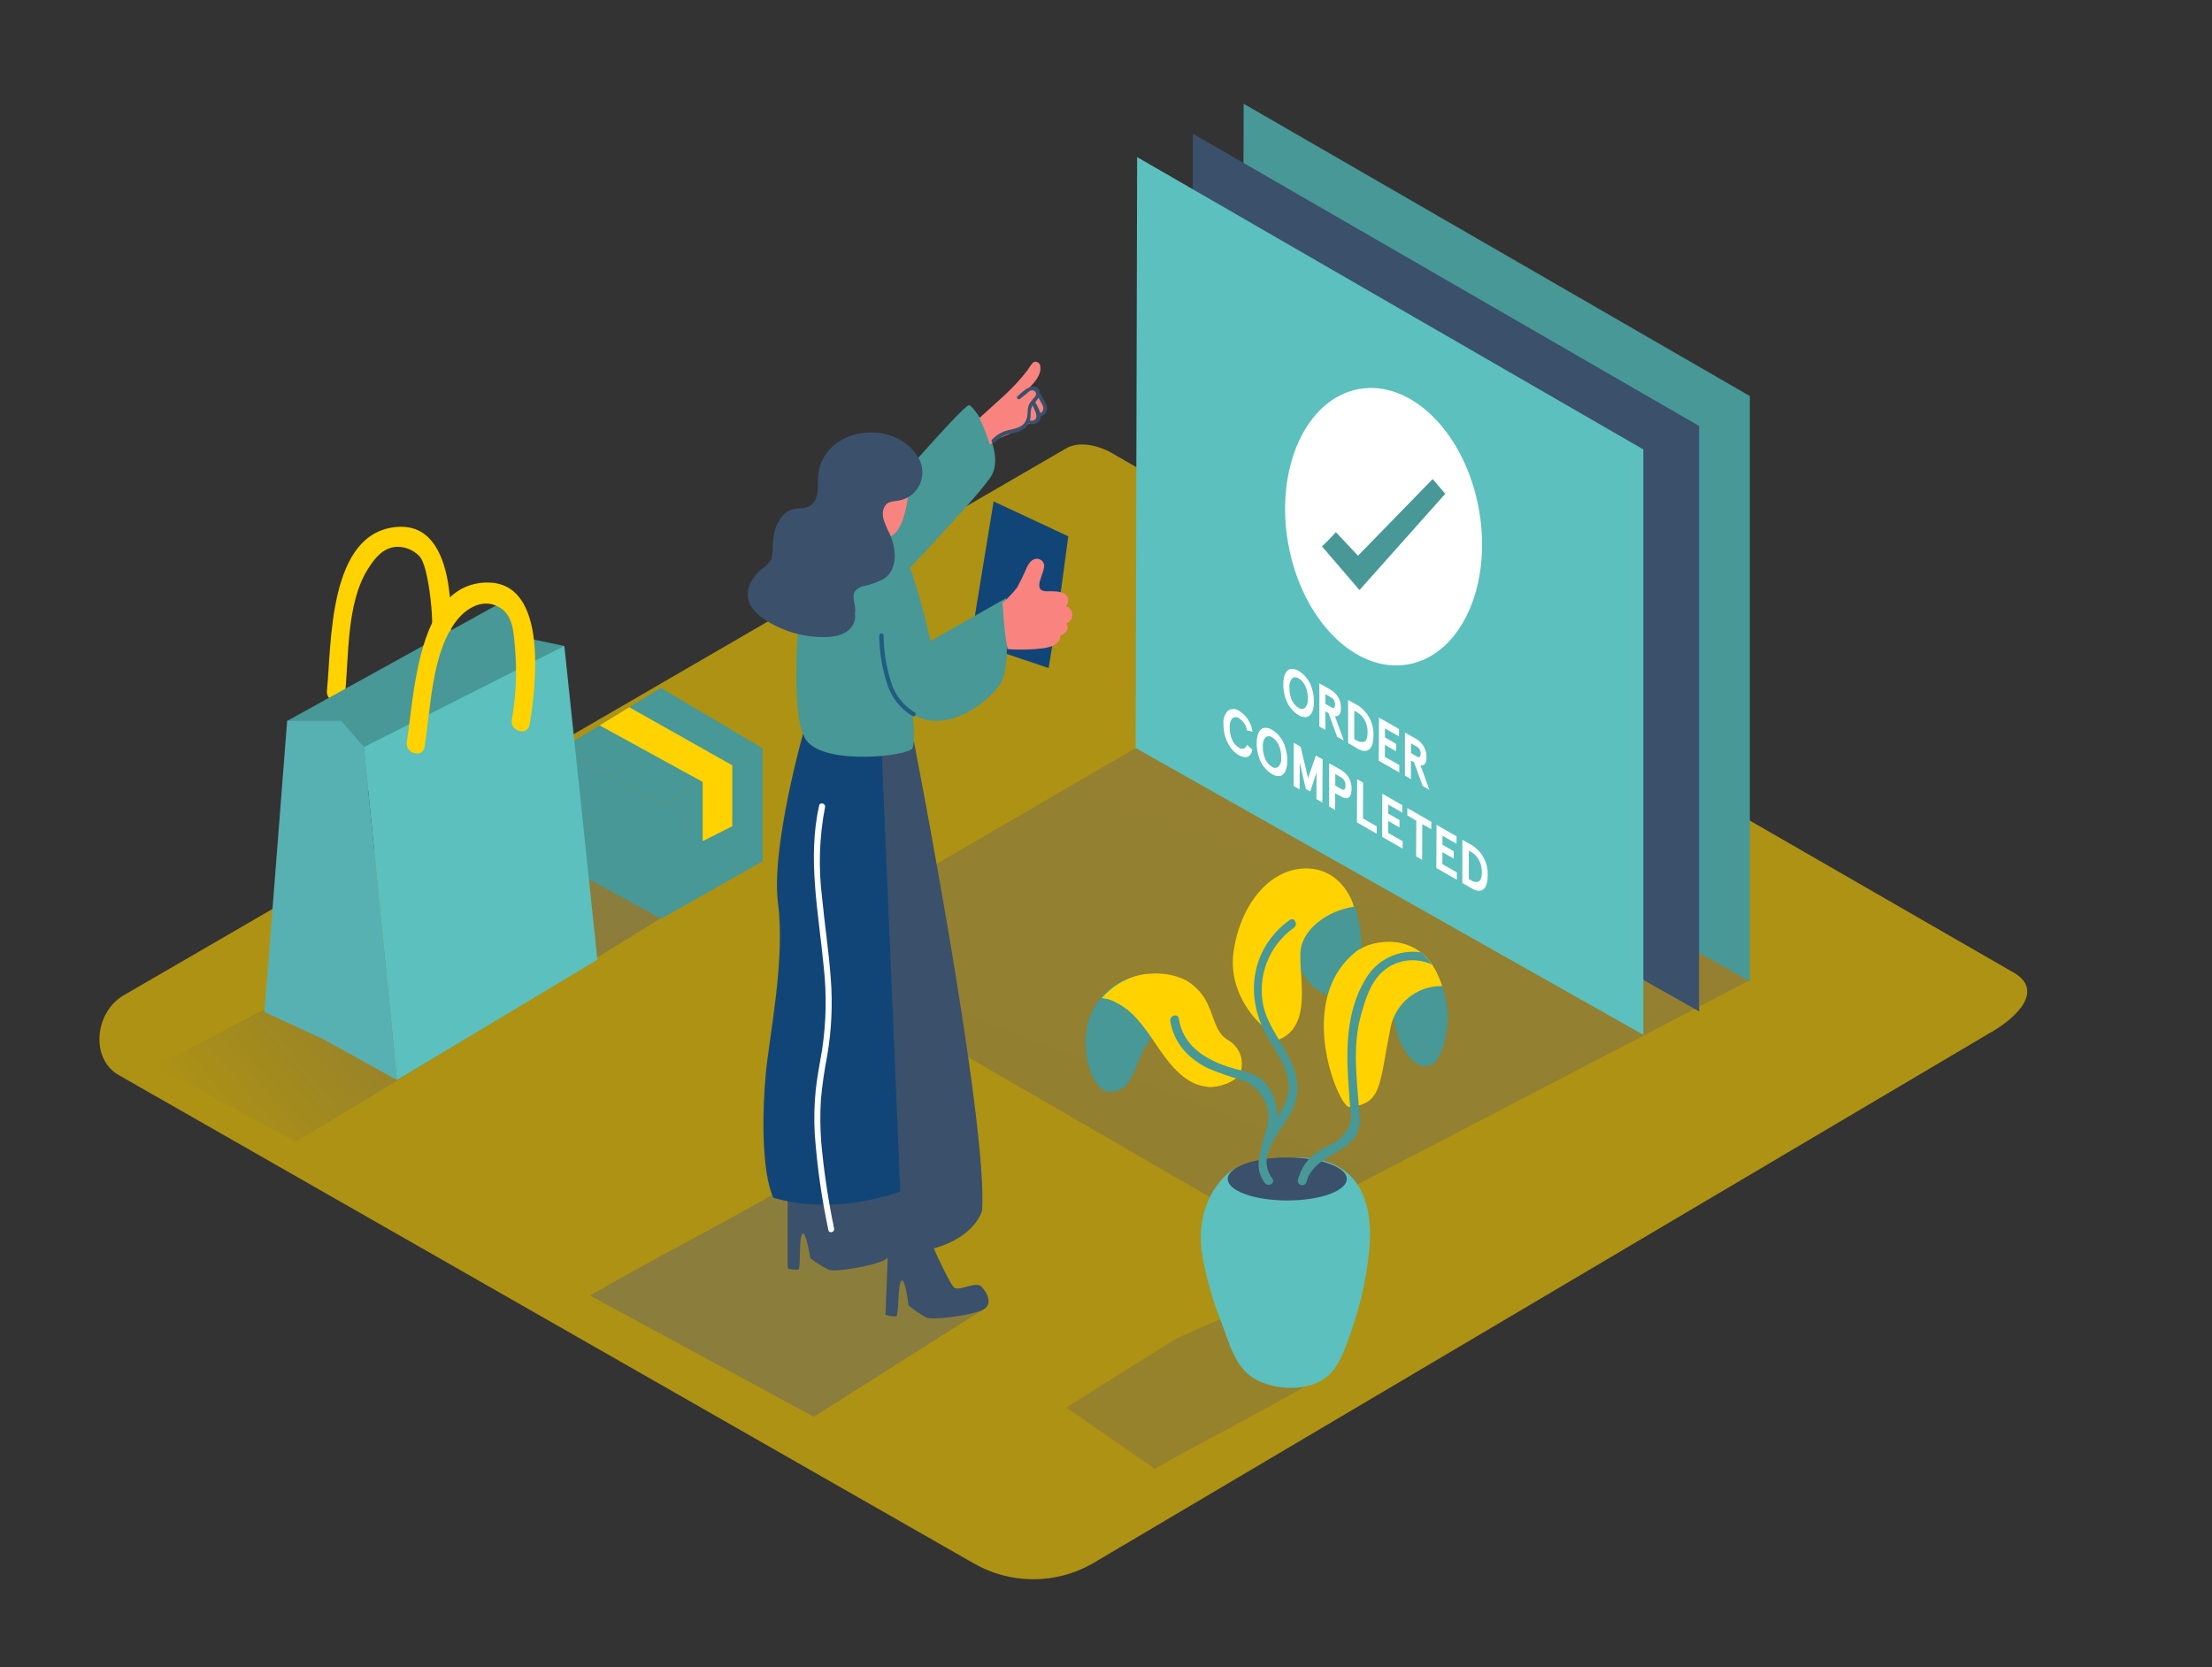 <svg width="406" height="306" viewBox="0 0 406 306" fill="none" xmlns="http://www.w3.org/2000/svg">
<rect x="0" y="0" width="406" height="306" fill="#333333" stroke="none"/>
<path d="M200.412 287.041L365.207 189.601C370.455 186.657 374.951 181.816 369.836 178.649L204.451 83.371C201.975 81.838 198.199 80.823 195.682 82.295L22.685 182.689C17.438 185.734 16.494 194.25 21.752 197.295L178.64 286.889C181.941 288.809 185.687 289.833 189.506 289.86C193.325 289.887 197.084 288.915 200.412 287.041V287.041Z" fill="#FFD200" fill-opacity="0.6"/>
<path opacity="0.48" d="M125.566 165.87L119.09 156.877L110.635 153.903L97.643 159.638L28.501 195.711L54.272 209.535C64.798 203.486 115.223 172.285 125.566 165.87Z" fill="url(#paint0_linear)"/>
<path opacity="0.48" d="M321.176 179.897L232.78 225.918L144.252 174.68L231.461 123.89" fill="url(#paint1_linear)"/>
<path d="M227.989 127.493L321.176 180.151V72.693L228.263 19.04L227.989 127.493Z" fill="#479896"/>
<path d="M218.672 132.984L311.859 185.632V78.184L218.935 24.532L218.672 132.984Z" fill="#3A506B"/>
<path d="M208.44 137.288L301.628 189.936V82.488L208.714 28.835L208.44 137.288Z" fill="#5BC0BE"/>
<path opacity="0.48" d="M144.668 217.625C132.671 224.618 120.308 230.82 108.29 237.783L149.357 260.032L180.223 240.493L144.668 217.625Z" fill="url(#paint2_linear)"/>
<path d="M258.448 121.944C268.117 120.224 273.942 107.514 271.459 93.557C268.975 79.599 259.123 69.679 249.454 71.4C239.785 73.12 233.96 85.83 236.443 99.788C238.927 113.745 248.779 123.665 258.448 121.944Z" fill="white"/>
<path d="M262.956 87.928L249.254 101.996L245.194 97.672C244.097 98.87 243.813 99.164 242.646 100.291L249.528 108.299L265.27 90.628L262.956 87.928Z" fill="#479896"/>
<path d="M235.886 137.136C236.151 137.938 236.281 138.778 236.272 139.622C236.272 141.388 235.673 142.343 234.841 142.444C234.344 142.468 233.854 142.333 233.44 142.058C232.27 141.336 231.412 140.203 231.034 138.881C230.773 138.079 230.646 137.239 230.659 136.395C230.659 134.629 231.258 133.674 232.09 133.583C232.581 133.553 233.068 133.681 233.48 133.948C234.657 134.668 235.516 135.807 235.886 137.136V137.136ZM234.658 140.719C234.857 140.478 235.004 140.198 235.089 139.898C235.175 139.597 235.197 139.282 235.155 138.973C235.179 138.184 235.015 137.402 234.678 136.689C234.426 136.125 234.008 135.65 233.48 135.329C233.306 135.199 233.094 135.13 232.877 135.13C232.659 135.13 232.447 135.199 232.273 135.329C232.083 135.572 231.943 135.851 231.861 136.149C231.779 136.447 231.757 136.758 231.796 137.065C231.767 137.854 231.924 138.64 232.252 139.358C232.507 139.924 232.924 140.401 233.45 140.729C233.625 140.858 233.836 140.928 234.054 140.928C234.271 140.928 234.483 140.858 234.658 140.729" fill="white"/>
<path d="M240.778 126.316C241.043 127.118 241.174 127.958 241.164 128.802C241.164 130.569 240.565 131.523 239.733 131.624C239.237 131.649 238.746 131.513 238.332 131.238C237.162 130.517 236.304 129.383 235.927 128.061C235.662 127.259 235.532 126.419 235.541 125.575C235.541 123.809 236.15 122.855 236.972 122.773C237.463 122.741 237.951 122.87 238.363 123.139C239.54 123.855 240.403 124.99 240.778 126.316V126.316ZM239.54 129.899C239.739 129.658 239.886 129.378 239.971 129.078C240.057 128.777 240.079 128.462 240.037 128.153C240.061 127.365 239.897 126.582 239.56 125.869C239.308 125.305 238.891 124.83 238.363 124.509C238.188 124.38 237.976 124.31 237.759 124.31C237.541 124.31 237.33 124.38 237.155 124.509C236.961 124.751 236.818 125.029 236.734 125.327C236.651 125.625 236.628 125.937 236.668 126.245C236.642 127.035 236.802 127.821 237.134 128.539C237.389 129.104 237.806 129.581 238.332 129.909C238.507 130.038 238.719 130.108 238.936 130.108C239.154 130.108 239.365 130.038 239.54 129.909" fill="white"/>
<path d="M245.021 131.441L246.655 135.938L245.427 135.227L243.844 130.893L243.265 130.558V133.979L242.159 133.34V125.412L244.321 126.661C244.885 127.001 245.348 127.484 245.664 128.062C245.98 128.64 246.136 129.291 246.117 129.949C246.137 131.015 245.731 131.563 245.021 131.441ZM244.331 129.807C244.798 130.081 245.031 129.919 245.031 129.31C245.051 129.052 244.996 128.793 244.874 128.565C244.752 128.336 244.567 128.148 244.341 128.021L243.275 127.402V129.188L244.341 129.807" fill="white"/>
<path d="M249.335 129.533C250.233 130.143 250.959 130.974 251.441 131.947C251.923 132.92 252.145 134.001 252.085 135.085C252.085 137.856 250.695 138.262 249.294 137.46L247.437 136.395V128.467L249.335 129.533ZM250.35 136.161C250.756 136.029 251.01 135.451 251.01 134.436C251.043 133.568 250.821 132.711 250.37 131.969C250.019 131.429 249.542 130.984 248.98 130.67L248.563 130.437V135.643L248.98 135.877C249.172 136.016 249.393 136.111 249.626 136.157C249.859 136.202 250.099 136.197 250.329 136.141" fill="white"/>
<path d="M256.785 133.806L256.775 135.166L254.197 133.695V135.349L256.257 136.537L256.247 137.897L254.186 136.709L254.176 138.902L256.836 140.424L256.825 141.784L253.06 139.622L253.1 131.695L256.785 133.806Z" fill="white"/>
<path d="M260.723 140.465L262.357 144.961L261.119 144.251L259.546 139.917L258.967 139.582V143.002L257.861 142.363V134.436L260.023 135.684C260.586 136.025 261.049 136.508 261.365 137.086C261.68 137.664 261.837 138.315 261.819 138.973C261.87 140.038 261.444 140.597 260.723 140.465ZM260.043 138.841C260.51 139.105 260.743 138.952 260.743 138.343C260.762 138.085 260.707 137.827 260.585 137.599C260.462 137.371 260.278 137.182 260.053 137.054L258.987 136.435V138.222L260.053 138.841" fill="white"/>
<path d="M227.431 130.477C228.1 130.889 228.667 131.446 229.092 132.107C229.517 132.767 229.789 133.514 229.887 134.293L228.872 134.05C228.798 133.598 228.629 133.166 228.377 132.784C228.125 132.401 227.796 132.075 227.411 131.827C227.235 131.695 227.021 131.624 226.802 131.624C226.582 131.624 226.368 131.695 226.193 131.827C225.813 132.321 225.642 132.944 225.716 133.563C225.693 134.345 225.849 135.123 226.172 135.836C226.429 136.412 226.854 136.897 227.39 137.227C228.111 137.643 228.598 137.46 228.862 136.689L229.877 137.602C229.593 138.962 228.69 139.328 227.401 138.617C226.525 138.086 225.82 137.315 225.371 136.395C224.821 135.329 224.545 134.143 224.569 132.944C224.509 132.491 224.552 132.03 224.694 131.596C224.836 131.162 225.075 130.766 225.391 130.436C225.691 130.225 226.051 130.116 226.418 130.123C226.784 130.13 227.139 130.254 227.431 130.477V130.477Z" fill="white"/>
<path d="M242.758 139.369L242.717 147.296L241.621 146.666L241.641 141.774L240.484 145.276L239.682 144.819L238.566 140.008L238.535 144.9L237.439 144.261L237.469 136.334L238.718 137.054L240.088 142.799L241.519 138.668L242.758 139.369Z" fill="white"/>
<path d="M246.229 141.368C246.823 141.734 247.307 142.254 247.63 142.872C247.953 143.49 248.104 144.184 248.066 144.88C248.066 146.331 247.406 146.91 246.198 146.23L245.062 145.57V148.666L243.955 148.027V140.099L246.229 141.368ZM246.168 144.809C246.686 145.103 246.95 144.91 246.96 144.2C246.985 143.901 246.925 143.602 246.787 143.336C246.648 143.07 246.437 142.849 246.178 142.698L245.082 142.068V144.18L246.178 144.809" fill="white"/>
<path d="M250.197 143.652L250.167 150.219L252.694 151.67L252.684 153.03L249.061 150.94L249.091 143.012L250.197 143.652Z" fill="white"/>
<path d="M257.394 147.793V149.153L254.816 147.671L254.806 149.326L256.876 150.513L256.866 151.873L254.806 150.686L254.795 152.878L257.455 154.401L257.445 155.761L253.679 153.599L253.72 145.672L257.394 147.793Z" fill="white"/>
<path d="M262.712 150.838L262.702 152.198L261.058 151.254L261.028 157.821L259.921 157.182L259.952 150.625L258.307 149.671V148.311L262.712 150.838Z" fill="white"/>
<path d="M267.341 153.507L267.331 154.868L264.763 153.386L264.753 155.05L266.823 156.238L266.813 157.588L264.753 156.4L264.732 158.593L267.402 160.125L267.392 161.475L263.626 159.313L263.667 151.386L267.341 153.507Z" fill="white"/>
<path d="M270.305 155.203C271.203 155.812 271.929 156.644 272.411 157.617C272.893 158.59 273.115 159.671 273.055 160.755C273.055 163.526 271.665 163.932 270.264 163.13L268.407 162.064V154.137L270.305 155.203ZM271.32 161.831C271.726 161.699 271.979 161.12 271.979 160.105C272.013 159.238 271.791 158.38 271.34 157.639C271.001 157.112 270.542 156.674 270 156.36L269.594 156.126V161.333L270 161.567C270.193 161.705 270.413 161.801 270.646 161.847C270.879 161.892 271.119 161.887 271.35 161.831" fill="white"/>
<path d="M121.303 168.651V147.793L139.979 137.359V158.075L121.303 168.651Z" fill="#479896"/>
<path d="M121.303 147.793L103.134 137.359C103.134 137.359 102.627 158.39 103.134 158.674C103.642 158.958 121.303 168.601 121.303 168.601V147.793Z" fill="#479896"/>
<path d="M103.134 137.359L121.303 126.255L139.979 137.359L121.303 147.793L103.134 137.359Z" fill="#479896"/>
<path d="M110.056 133.136L128.966 143.51V154.391L134.406 151.65V140.465L115.497 129.807L110.056 133.136Z" fill="#FFD200"/>
<path d="M72.968 96.708C60.2 97.591 60.87 118.236 60.007 126.803C59.794 128.955 63.102 129.675 63.326 127.503C64.046 120.398 63.569 110.695 67.538 104.422C68.766 102.483 70.218 100.575 72.735 100.362C73.504 100.334 74.27 100.464 74.986 100.745C75.702 101.026 76.352 101.452 76.896 101.996C78.013 103.011 78.612 107 78.794 108.188C79.457 112.611 79.532 117.102 79.018 121.545C78.794 123.697 82.063 124.418 82.337 122.245C83.047 115.546 84.336 95.916 72.968 96.708Z" fill="#FFD200"/>
<path d="M92.061 110.563L95.897 116.957L103.581 118.561L97.816 138.394L81.504 127.838" fill="#479896"/>
<path d="M52.709 132.314L92.061 110.563L90.782 142.87L60.707 145.753L52.709 132.314Z" fill="#479896"/>
<path d="M66.787 137.115L72.867 198.218L109.65 176.152L103.581 118.561L66.787 137.115Z" fill="#5BC0BE"/>
<path d="M66.787 137.115L62.626 132.314H52.709L48.547 185.744L59.225 190.667L72.867 198.218L66.787 137.115Z" fill="#5BC0BE"/>
<path opacity="0.14" d="M66.787 137.115L62.626 132.314H52.709L48.547 185.744L59.225 190.667L72.867 198.218L66.787 137.115Z" fill="#3A506B"/>
<path d="M89.401 106.919C76.602 107.041 76.034 127.686 74.663 136.181C74.318 138.313 77.587 139.226 77.932 137.085C79.079 129.98 79.18 120.327 83.514 114.288C85.29 111.811 88.406 109.731 91.472 111.355C94.212 112.806 94.253 116.054 94.517 118.764C94.913 123.219 94.718 127.707 93.938 132.111C93.583 134.243 96.851 135.156 97.207 133.015C98.333 126.326 100.8 106.817 89.401 106.919Z" fill="#FFD200"/>
<path opacity="0.48" d="M243.844 251.912L237.368 242.919L228.893 239.945L215.921 245.67L195.712 258.337L211.952 269.593C222.508 263.544 233.45 258.276 243.844 251.912Z" fill="url(#paint3_linear)"/>
<path d="M211.577 178.7C213.653 178.58 215.727 178.985 217.606 179.877C219.53 180.968 221.029 182.678 221.859 184.729C222.782 186.678 223.199 189.459 225.127 190.717C225.879 191.118 226.532 191.684 227.035 192.372C227.504 193.036 227.803 193.806 227.906 194.613C228.009 195.42 227.912 196.239 227.624 197C226.771 198.716 223.198 199.761 221.534 199.446" fill="#FFD200"/>
<path d="M209.993 178.913C207.577 179.128 205.288 180.093 203.446 181.672C201.604 183.252 200.302 185.367 199.722 187.723C199.119 190.102 199.095 192.59 199.65 194.98C200.117 196.909 201.254 200.248 203.609 200.39C206.786 200.583 207.821 197.609 208.826 195.173C209.831 192.737 210.856 190.048 213.424 189.083C214.675 188.612 216.037 188.517 217.341 188.811C218.645 189.105 219.835 189.775 220.763 190.738L209.993 178.913Z" fill="#479896"/>
<path d="M224.518 191.824C222.6 189.337 221.006 186.627 219.149 184.1C218.104 182.445 216.852 180.931 215.424 179.593C211.008 177.451 205.446 179.41 202.229 183.176C202.675 183.308 203.305 183.338 203.639 183.46C205.604 184.212 207.349 185.444 208.714 187.043C210.673 189.205 212.196 191.854 213.921 194.148C216.733 197.883 220.458 200.949 225.269 198.716C228.294 197.295 225.878 193.6 224.518 191.824Z" fill="#FFD200"/>
<path d="M240.119 159.861C240.119 159.861 250.076 159.08 249.883 174.822C249.69 190.565 234.82 180.212 238.089 170.762" fill="#479896"/>
<path d="M238.677 175.33C238.566 170.539 243.955 167.037 248.492 166.428C247.772 163.678 244.98 159.252 239.489 159.394C232.679 159.567 227.563 166.499 226.416 174.619C225.269 182.739 231.42 188.007 231.42 188.007L234.709 190.809C240.778 188.444 238.525 179.725 238.677 175.33Z" fill="#FFD200"/>
<path d="M265.788 186.627C265.644 183.642 264.858 180.724 263.484 178.07C262.852 176.801 261.941 175.691 260.819 174.823C259.698 173.955 258.395 173.351 257.008 173.056L251.405 183.846C251.405 183.846 259.759 169.24 256.348 180.486C252.938 191.732 264.184 204.349 265.727 187.591C265.757 187.246 265.768 186.942 265.788 186.627Z" fill="#479896"/>
<path d="M226.183 214.722C226.183 214.722 218.692 219.594 220.773 230.962C221.509 234.914 222.623 238.785 224.102 242.523C225.553 246.228 226.619 251.019 230.354 253.109C233.836 255.058 239.225 255.413 242.737 253.272C245.955 251.313 247.092 246.857 248.279 243.538C249.683 239.461 250.646 235.245 251.152 230.962C254.684 203.446 226.183 214.722 226.183 214.722Z" fill="#5BC0BE"/>
<path d="M236.272 220.335C242.303 220.335 247.193 218.567 247.193 216.387C247.193 214.206 242.303 212.438 236.272 212.438C230.24 212.438 225.35 214.206 225.35 216.387C225.35 218.567 230.24 220.335 236.272 220.335Z" fill="#3A506B"/>
<path d="M237.155 195.336C235.632 191.651 232.78 188.555 231.877 184.607C231.313 181.926 231.546 179.139 232.547 176.588C233.548 174.038 235.273 171.837 237.51 170.255C238.342 169.646 237.51 168.225 236.698 168.864C229.715 173.939 228.365 182.597 232.435 189.976C233.694 192.26 235.348 194.453 236.119 196.98C237.134 200.269 235.998 202.644 234.455 205.1C234.54 202.662 233.669 200.288 232.029 198.482C230.212 196.797 227.533 196.513 225.289 195.762C220.935 194.29 217.109 191.803 216.368 186.952C216.215 185.937 214.652 186.363 214.804 187.378C215.413 191.347 218.022 194.179 221.524 195.985C223.628 196.894 225.795 197.647 228.01 198.239C228.969 198.607 229.843 199.169 230.578 199.888C231.313 200.607 231.893 201.469 232.283 202.42C233.298 204.795 232.618 206.43 232.029 208.734C231.278 211.728 230.08 214.296 232.141 217.128C232.75 217.96 234.171 217.128 233.531 216.316C230.253 211.799 235.49 207.505 237.256 203.618C237.833 202.311 238.122 200.895 238.105 199.466C238.087 198.037 237.763 196.629 237.155 195.336V195.336Z" fill="#479896"/>
<path d="M257.313 185.48C250.411 184.262 245.711 189.611 246.148 196.3C246.29 197.978 246.6 199.637 247.071 201.253C247.386 202.42 248.188 204.389 247.985 205.547C247.751 206.579 247.269 207.539 246.581 208.343C245.893 209.148 245.02 209.773 244.036 210.165C240.991 211.586 239.114 213.281 238.21 216.569C238.17 216.771 238.208 216.981 238.316 217.156C238.424 217.331 238.594 217.458 238.793 217.512C238.991 217.566 239.203 217.543 239.385 217.447C239.567 217.351 239.706 217.19 239.773 216.996C241.367 211.149 249.538 211.992 249.599 205.547C249.599 202.4 247.954 199.457 247.761 196.3C247.427 190.799 251.02 186.008 256.896 187.043C257.901 187.175 258.338 185.612 257.313 185.48Z" fill="#479896"/>
<path d="M263.484 178.071C260.804 173.138 255.942 171.981 251.182 173.452C250.522 173.72 249.881 174.032 249.264 174.386C237.266 183.267 245.782 203.324 247.63 203.171C253.72 202.664 253.111 199.111 255.151 189.022C255.501 186.754 256.662 184.69 258.418 183.211C260.175 181.733 262.407 180.942 264.702 180.984C264.383 179.978 263.975 179.003 263.484 178.071V178.071Z" fill="#FFD200"/>
<path d="M260.855 174.802C258.855 174.489 256.808 174.789 254.983 175.665C253.157 176.54 251.641 177.949 250.634 179.705C246.249 187.033 247.264 195.579 247.843 203.669C247.914 204.684 249.538 204.684 249.457 203.669C249.03 197.822 248.208 192.037 249.802 186.292C250.583 183.48 251.517 180.344 253.77 178.324C254.983 177.25 256.485 176.556 258.089 176.327C259.693 176.098 261.328 176.344 262.794 177.035L262.185 176.203C261.738 175.736 261.291 175.269 260.855 174.802Z" fill="#479896"/>
<path d="M169.952 225.796C169.952 225.999 174.235 235.773 175.199 236.382C176.163 236.991 179.127 235.083 180.142 236.159C181.157 237.235 182.456 239.539 180.213 240.493C177.97 241.447 171.291 242.361 170.063 241.833C168.894 241.197 167.789 240.449 166.764 239.6C166.764 239.6 166.135 234.362 165.435 235.083C164.735 235.804 164.988 241.447 164.491 241.61C163.826 241.634 163.162 241.538 162.532 241.325L163.171 224.811" fill="#3A506B"/>
<path d="M151.408 217.016C151.408 217.219 156.046 226.831 157.031 227.41C158.015 227.988 160.908 225.968 161.964 227.014C163.019 228.059 164.4 230.302 162.187 231.348C159.974 232.393 153.336 233.53 152.108 233.043C150.916 232.45 149.784 231.743 148.728 230.932C148.728 230.932 147.916 225.725 147.246 226.466C146.576 227.207 147.023 232.85 146.536 233.023C145.875 233.07 145.211 232.998 144.577 232.809V216.285" fill="#3A506B"/>
<path d="M167.729 136.029C167.729 136.029 181.38 205.963 180.254 222.213C180.254 222.213 177.544 233.043 154.087 229.429C154.087 229.429 152.057 221.309 152.96 207.546C153.864 193.783 156.31 136.029 156.31 136.029H167.729Z" fill="#3A506B"/>
<path d="M165.252 218.681L161.72 135.227L147.601 133.918C147.601 133.918 141.45 155.426 142.8 165.799C144.15 176.172 141.217 189.936 140.547 197.163C139.938 203.638 139.694 214.844 141.938 219.838C149.509 222.02 157.701 221.279 165.252 218.681Z" fill="#124577"/>
<path d="M153.092 225.461C152.001 220.229 151.212 214.939 150.727 209.617C150.53 207.016 150.513 204.404 150.677 201.801C150.918 199.12 151.3 196.454 151.824 193.813C152.634 189.075 152.853 184.254 152.473 179.461C152.108 174.538 151.357 169.656 150.89 164.754C150.196 159.228 150.377 153.628 151.428 148.158C151.58 147.448 150.494 147.143 150.342 147.854C148.16 157.659 150.261 167.596 151.184 177.411C151.748 182.477 151.652 187.594 150.9 192.636C150.494 195.102 149.987 197.559 149.723 200.045C149.455 202.713 149.394 205.397 149.54 208.074C149.966 214.011 150.801 219.912 152.037 225.735C152.138 226.476 153.265 226.182 153.092 225.461Z" fill="white"/>
<path d="M153.965 100.017C155.376 99.449 176.884 73.881 177.929 74.358C178.975 74.835 184.791 83.056 181.827 87.553C178.863 92.049 159.061 112.583 159.061 112.583" fill="#479896"/>
<path d="M183.004 119.434L178.214 117.394L182.375 92.029L196.078 98.434L194.474 110.37L192.464 122.611L183.004 119.434L184.497 117.516Z" fill="#124577"/>
<path d="M158.482 99.591C159.812 100.078 165.587 100.078 167.475 105.468C168.791 109.467 169.899 113.533 170.794 117.648L184.679 109.771C184.679 109.771 185.512 121.951 183.847 125.098C182.182 128.244 174.113 135.045 167.475 131.106C167.475 131.106 168.094 135.867 167.475 137.318C166.856 138.77 151.59 140.526 148.068 135.968C144.546 131.411 146.962 109.761 146.962 109.761" fill="#479896"/>
<path d="M184.446 115.942C184.223 114.197 184.162 112.43 183.989 110.675C184.467 110.304 184.906 109.886 185.298 109.426C185.775 108.919 186.232 108.411 186.679 107.853C186.963 107.274 187.257 106.696 187.572 106.117L187.917 105.397C188.354 104.493 188.749 103.062 189.785 102.656C189.972 102.577 190.175 102.541 190.378 102.551C190.582 102.561 190.78 102.617 190.959 102.714C191.138 102.812 191.292 102.949 191.41 103.114C191.528 103.28 191.608 103.47 191.642 103.671C191.815 105.244 189.135 108.614 192.302 108.523C192.898 108.492 193.495 108.509 194.088 108.573C195.296 108.736 196.413 109.325 195.966 110.715C195.901 110.91 195.809 111.095 195.692 111.263C195.906 111.331 196.104 111.442 196.273 111.59C196.442 111.737 196.578 111.919 196.673 112.122C196.769 112.325 196.821 112.546 196.827 112.77C196.833 112.994 196.792 113.217 196.707 113.425C196.617 113.655 196.48 113.864 196.305 114.038C196.131 114.213 195.922 114.35 195.692 114.44C195.865 114.648 195.96 114.91 195.96 115.181C195.96 115.452 195.865 115.714 195.692 115.922C195.422 116.287 195.023 116.534 194.576 116.612C194.611 116.851 194.587 117.095 194.504 117.323C194.109 118.399 192.688 118.774 191.693 118.957C189.452 119.249 187.187 119.311 184.933 119.14C184.73 118.104 184.578 117.028 184.446 115.942Z" fill="#F9847F"/>
<path d="M190.12 71.617C191.5 72.886 191.338 74.743 190.85 76.581C190.713 76.587 190.582 76.636 190.475 76.723C189.411 77.472 188.299 78.15 187.146 78.753C186.247 79.245 185.314 79.672 184.354 80.032C183.367 80.379 182.459 80.921 181.685 81.625C181.155 79.948 180.517 78.308 179.777 76.713C183.055 73.668 185.867 71.506 188.577 67.974C188.871 67.588 189.531 66.36 189.927 66.41C190.047 66.393 190.17 66.401 190.287 66.433C190.405 66.466 190.514 66.521 190.61 66.597C190.705 66.673 190.783 66.768 190.84 66.876C190.897 66.983 190.932 67.101 190.942 67.222C191.175 68.796 189.927 70.085 188.912 71.201C188.932 71.242 190.17 71.567 190.12 71.617Z" fill="#F9847F"/>
<path d="M189.602 72.987C189.267 72.703 189.744 72.226 190.079 72.51C190.356 72.744 190.605 73.01 190.82 73.302C191.156 73.688 191.405 74.141 191.551 74.632C191.574 74.749 191.591 74.868 191.602 74.987V74.987C191.613 75.037 191.613 75.089 191.602 75.139C191.616 75.26 191.605 75.383 191.57 75.5C191.536 75.617 191.477 75.726 191.399 75.819C191.064 76.134 190.627 75.819 190.384 75.535C190.064 75.147 189.835 74.693 189.714 74.206C189.612 73.84 189.419 73.383 189.714 73.069L189.602 72.987Z" fill="#F9847F"/>
<path d="M182.588 81.168C183.412 80.326 184.475 79.759 185.633 79.544C186.455 79.463 187.246 79.184 187.937 78.733C188.334 78.427 188.659 78.039 188.892 77.596C188.899 77.656 188.927 77.712 188.972 77.752C189.017 77.793 189.075 77.817 189.135 77.819C189.518 77.907 189.92 77.853 190.266 77.666C190.611 77.479 190.877 77.173 191.013 76.804C191.034 76.656 191.034 76.505 191.013 76.357C191.299 76.317 191.565 76.187 191.772 75.987C191.98 75.786 192.119 75.525 192.17 75.241C192.19 74.76 192.07 74.284 191.825 73.871C191.553 73.263 191.23 72.679 190.861 72.125V72.125C190.875 71.931 190.835 71.738 190.743 71.567C190.651 71.396 190.512 71.255 190.343 71.161C189.196 70.328 187.542 72.044 186.76 72.724C186.425 73.008 186.912 73.485 187.237 73.201C187.562 72.916 188.029 72.541 188.445 72.247L188.496 72.186C188.695 71.962 188.941 71.785 189.216 71.668C189.322 71.632 189.435 71.621 189.546 71.635C189.657 71.65 189.763 71.691 189.856 71.754C189.949 71.817 190.025 71.901 190.08 71.999C190.134 72.097 190.165 72.206 190.17 72.318C190.16 72.45 190.122 72.579 190.06 72.696C189.997 72.813 189.91 72.916 189.805 72.998C189.724 73.099 189.612 73.211 189.48 73.383C189.318 73.569 189.166 73.762 189.023 73.962C188.425 74.906 188.76 75.87 188.425 76.875C187.866 78.56 186.324 78.611 184.882 78.996C183.819 79.295 182.855 79.874 182.091 80.671C182.025 80.737 181.988 80.826 181.988 80.92C181.988 81.013 182.025 81.103 182.091 81.168C182.157 81.234 182.246 81.272 182.34 81.272C182.433 81.272 182.522 81.234 182.588 81.168V81.168ZM190.018 73.83C190.231 73.565 190.427 73.287 190.607 72.998C190.79 73.302 190.962 73.617 191.125 73.942C191.316 74.228 191.451 74.548 191.52 74.886C191.52 75.007 191.317 75.901 191.003 75.748H190.922C190.686 75.08 190.383 74.438 190.018 73.83ZM189.003 77.261C189.308 76.398 189.003 75.454 189.429 74.622L189.531 74.429C189.755 74.855 189.948 75.295 190.11 75.748C190.373 76.499 190.241 77.332 189.257 77.2C189.181 77.186 189.103 77.196 189.034 77.23L189.003 77.261Z" fill="#3A506B"/>
<path d="M166.561 82.437C167.424 82.985 167.394 96.698 163.516 98.393C158.441 100.606 154.331 94.577 153.854 91.339C153.377 88.101 156.503 76.073 166.561 82.437Z" fill="#F9847F"/>
<path d="M139.694 104.534C140.427 104.061 141.047 103.434 141.511 102.697C141.783 101.786 141.893 100.834 141.836 99.885C141.968 97.571 142.567 95.115 144.709 93.795C146.069 92.983 148.007 93.694 149.144 92.455C150.433 91.044 150.007 88.974 150.159 87.248C151.073 78.286 164.278 76.662 168.531 83.96C169.235 85.117 169.466 86.5 169.177 87.823C168.888 89.146 168.1 90.307 166.978 91.065C166.346 91.489 165.629 91.77 164.877 91.887C163.78 92.059 162.715 92.029 162.238 93.216C161.537 94.983 162.826 96.81 163.466 98.393C164.481 100.839 164.775 104.361 162.38 106.137C161.183 106.824 159.879 107.305 158.523 107.558C157.948 107.687 157.422 107.98 157.01 108.401C156.371 109.203 156.777 110.309 156.909 111.212C156.988 111.69 156.988 112.177 156.909 112.654C156.987 113.106 156.962 113.57 156.835 114.011C156.709 114.452 156.484 114.859 156.178 115.201C154.747 116.947 152.118 116.998 150.027 116.896C147.605 116.769 145.228 116.184 143.024 115.171C141.085 114.288 138.679 112.928 137.685 110.959C136.507 108.584 137.847 106.107 139.694 104.534Z" fill="#3A506B"/>
<path opacity="0.7" d="M162.177 116.653C162.207 119.447 162.638 122.223 163.456 124.895C164.126 127.345 165.715 129.442 167.891 130.751C168.328 131.015 167.891 131.695 167.495 131.431C165.316 130.143 163.681 128.104 162.897 125.697C161.915 122.778 161.405 119.722 161.385 116.643C161.386 116.591 161.397 116.539 161.417 116.492C161.438 116.444 161.467 116.401 161.505 116.364C161.542 116.328 161.586 116.299 161.634 116.28C161.682 116.261 161.734 116.251 161.786 116.252C161.838 116.253 161.889 116.264 161.937 116.284C161.985 116.305 162.028 116.334 162.064 116.372C162.101 116.409 162.129 116.453 162.149 116.501C162.168 116.549 162.177 116.601 162.177 116.653V116.653Z" fill="#124577"/>
<defs>
<linearGradient id="paint0_linear" x1="40.59" y1="211.302" x2="104.555" y2="157.74" gradientUnits="userSpaceOnUse">
<stop offset="0.01" stop-color="#2E3192" stop-opacity="0"/>
<stop offset="1" stop-color="#666666"/>
</linearGradient>
<linearGradient id="paint1_linear" x1="38850.1" y1="19472.4" x2="41418.7" y2="12813.5" gradientUnits="userSpaceOnUse">
<stop offset="0.01" stop-color="#2E3192" stop-opacity="0"/>
<stop offset="1" stop-color="#666666"/>
</linearGradient>
<linearGradient id="paint2_linear" x1="9666.75" y1="10539.8" x2="10847" y2="8690.38" gradientUnits="userSpaceOnUse">
<stop offset="0.01" stop-color="#2E3192" stop-opacity="0"/>
<stop offset="1" stop-color="#666666"/>
</linearGradient>
<linearGradient id="paint3_linear" x1="10116.5" y1="7942.24" x2="10876.7" y2="6854.33" gradientUnits="userSpaceOnUse">
<stop offset="0.01" stop-color="#2E3192" stop-opacity="0"/>
<stop offset="1" stop-color="#666666"/>
</linearGradient>
</defs>
</svg>
